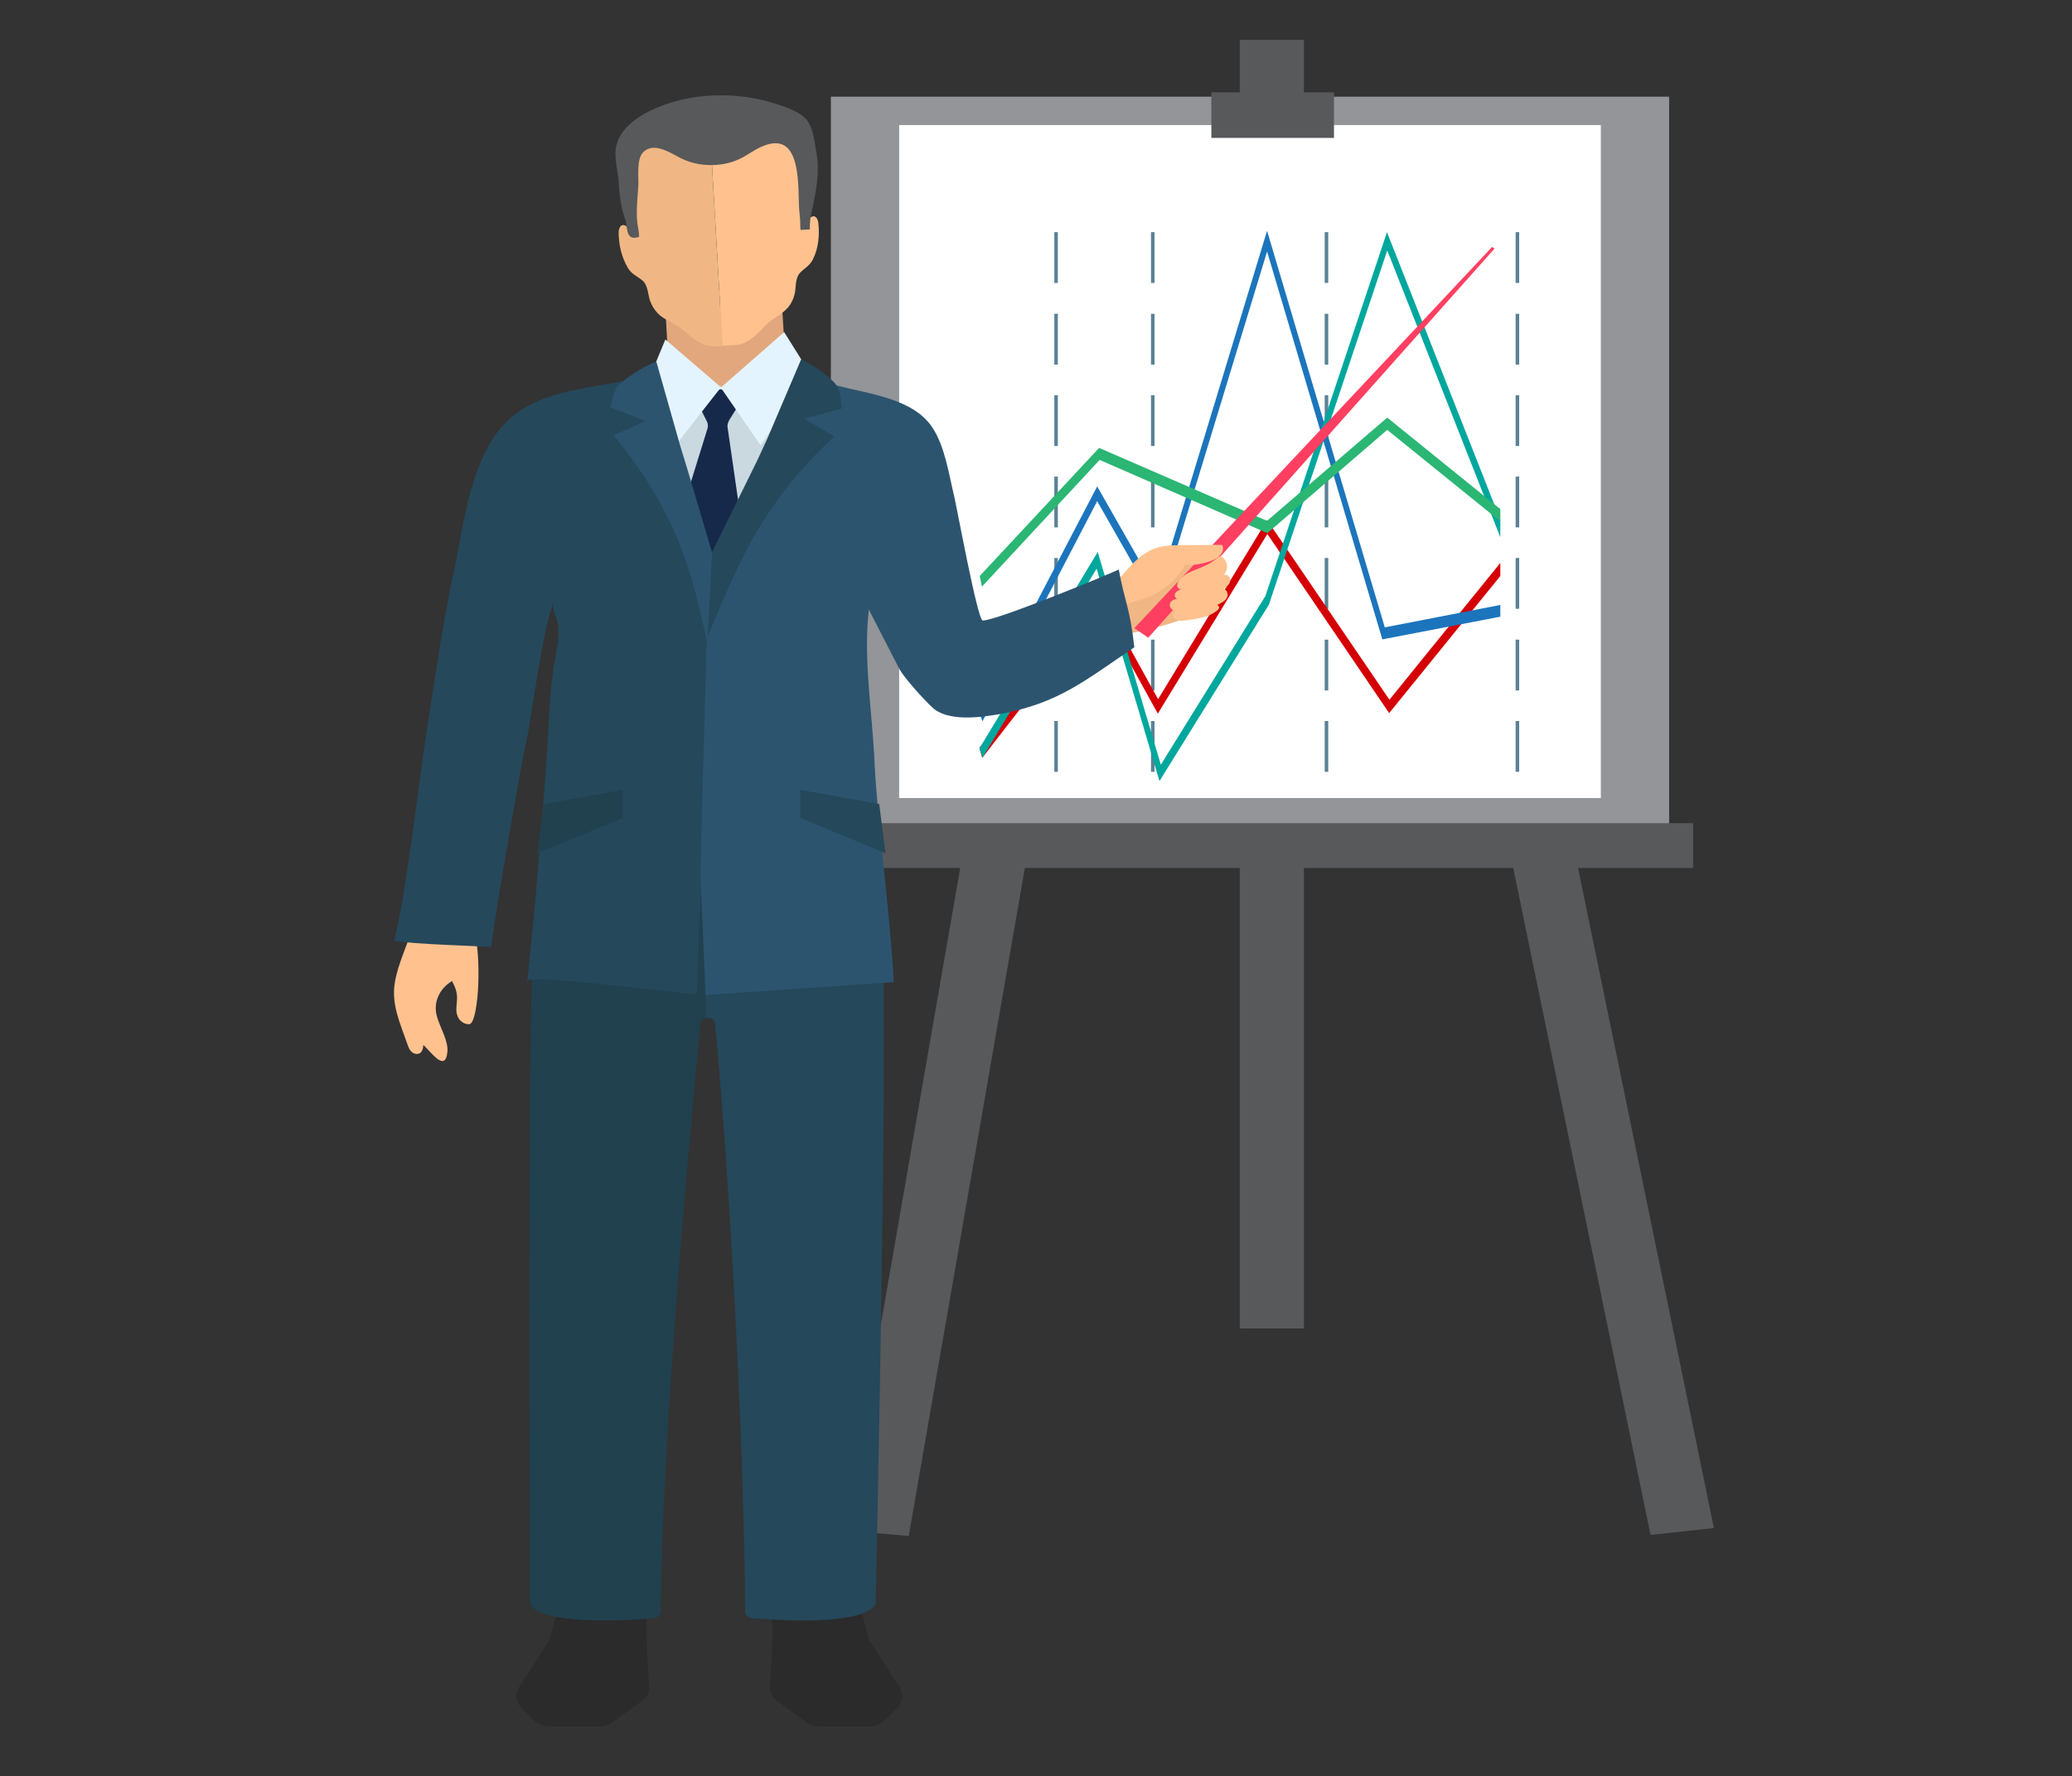 <?xml version="1.0" encoding="utf-8"?>
<!-- Generator: Adobe Illustrator 19.0.0, SVG Export Plug-In . SVG Version: 6.00 Build 0)  -->
<svg version="1.1" id="Camada_1" xmlns="http://www.w3.org/2000/svg" xmlns:xlink="http://www.w3.org/1999/xlink" x="0px" y="0px"
	 viewBox="129 -75.4 758.6 650.4" style="enable-background:new 129 -75.4 758.6 650.4;" xml:space="preserve">
<rect x="129" y="-75.4" width="758.6" height="650.4" fill="#333333" stroke="none"/>
<style type="text/css">
	.st0{fill:#58595B;}
	.st1{fill:#939598;}
	.st2{fill:#FFFFFF;}
	.st3{fill:#5C8195;}
	.st4{fill:#D40006;}
	.st5{fill:#1C75BC;}
	.st6{fill:#00A79D;}
	.st7{fill:#2BB673;}
	.st8{fill:#F0B784;}
	.st9{fill:#FF3F61;}
	.st10{fill:#FFC28E;}
	.st11{fill:#2B2B2B;}
	.st12{fill:#21414F;}
	.st13{fill:#25485B;}
	.st14{fill:#E2A77D;}
	.st15{fill:#2C546F;}
	.st16{fill:#CAD9E0;}
	.st17{fill:#17294B;}
	.st18{fill:#E4F4FF;}
</style>
<title>ill-4</title>
<g id="_x34__3_">
	<g id="_x31_">
		<g>
			<rect x="582.9" y="-60.8" class="st0" width="23.5" height="471.8"/>
			<g>
				<polygon class="st0" points="501.6,121.3 438.4,484.9 461.7,487 524.9,123.4 				"/>
				<polygon class="st0" points="658.7,124.2 733.3,486.6 756.5,484.1 681.9,121.6 				"/>
			</g>
			<rect x="433.2" y="-40" class="st1" width="306.9" height="279.6"/>
			<rect x="458.2" y="-29.6" class="st2" width="256.9" height="246.4"/>
			<rect x="425.2" y="226" class="st0" width="323.7" height="16.4"/>
			<rect x="572.5" y="-41.6" class="st0" width="44.9" height="16.7"/>
		</g>
		<g>
			<g>
				<g>
					<g>
						<rect x="683.9" y="9.6" class="st3" width="1.3" height="18.6"/>
					</g>
					<g>
						<rect x="683.9" y="39.5" class="st3" width="1.3" height="18.6"/>
					</g>
					<g>
						<rect x="683.9" y="69.3" class="st3" width="1.3" height="18.6"/>
					</g>
					<g>
						<rect x="683.9" y="99.1" class="st3" width="1.3" height="18.6"/>
					</g>
					<g>
						<rect x="683.9" y="128.9" class="st3" width="1.3" height="18.6"/>
					</g>
					<g>
						<rect x="683.9" y="158.8" class="st3" width="1.3" height="18.6"/>
					</g>
					<g>
						<rect x="683.9" y="188.6" class="st3" width="1.3" height="18.6"/>
					</g>
				</g>
				<g>
					<g>
						<rect x="614" y="9.6" class="st3" width="1.3" height="18.6"/>
					</g>
					<g>
						<rect x="614" y="39.5" class="st3" width="1.3" height="18.6"/>
					</g>
					<g>
						<rect x="614" y="69.3" class="st3" width="1.3" height="18.6"/>
					</g>
					<g>
						<rect x="614" y="99.1" class="st3" width="1.3" height="18.6"/>
					</g>
					<g>
						<rect x="614" y="128.9" class="st3" width="1.3" height="18.6"/>
					</g>
					<g>
						<rect x="614" y="158.8" class="st3" width="1.3" height="18.6"/>
					</g>
					<g>
						<rect x="614" y="188.6" class="st3" width="1.3" height="18.6"/>
					</g>
				</g>
				<g>
					<g>
						<rect x="550.4" y="9.6" class="st3" width="1.3" height="18.6"/>
					</g>
					<g>
						<rect x="550.4" y="39.5" class="st3" width="1.3" height="18.6"/>
					</g>
					<g>
						<rect x="550.4" y="69.3" class="st3" width="1.3" height="18.6"/>
					</g>
					<g>
						<rect x="550.4" y="99.1" class="st3" width="1.3" height="18.6"/>
					</g>
					<g>
						<rect x="550.4" y="128.9" class="st3" width="1.3" height="18.6"/>
					</g>
					<g>
						<rect x="550.4" y="158.8" class="st3" width="1.3" height="18.6"/>
					</g>
					<g>
						<rect x="550.4" y="188.6" class="st3" width="1.3" height="18.6"/>
					</g>
				</g>
				<g>
					<g>
						<rect x="515" y="9.6" class="st3" width="1.3" height="18.6"/>
					</g>
					<g>
						<rect x="515" y="39.5" class="st3" width="1.3" height="18.6"/>
					</g>
					<g>
						<rect x="515" y="69.3" class="st3" width="1.3" height="18.6"/>
					</g>
					<g>
						<rect x="515" y="99.1" class="st3" width="1.3" height="18.6"/>
					</g>
					<g>
						<rect x="515" y="128.9" class="st3" width="1.3" height="18.6"/>
					</g>
					<g>
						<rect x="515" y="158.8" class="st3" width="1.3" height="18.6"/>
					</g>
					<g>
						<rect x="515" y="188.6" class="st3" width="1.3" height="18.6"/>
					</g>
				</g>
			</g>
			<g>
				<polygon class="st4" points="678.3,130.7 637.7,180.8 592.9,115 553,180.6 531.6,141.8 487.6,198.4 488.6,202.1 531.4,146.9 
					552.9,185.9 593,120.1 637.6,185.7 678.3,135.5 				"/>
			</g>
			<g>
				<polygon class="st5" points="678.3,146.1 636,154.3 592.9,9.1 552.7,141.3 530.7,102.7 487.5,185.4 488.7,188.7 530.7,108.1 
					553.1,147.4 592.9,16.7 635.1,158.7 678.3,150.4 				"/>
			</g>
			<g>
				<polygon class="st6" points="678.3,114.9 636.8,9.6 592.3,142.8 554,204.6 530.9,126.7 487.6,198.6 488.7,202 530.5,132.8 
					553.5,210.6 593.5,146.1 593.6,145.9 636.9,16.3 678.3,121.3 				"/>
			</g>
			<g>
				<polygon class="st7" points="678.3,111 636.9,77.5 592.9,115.3 531.4,88.6 487.7,135.5 488.5,139.4 531.6,93 593,119.8 
					636.9,82 678.3,115.5 				"/>
			</g>
		</g>
	</g>
	<g id="_x31_6">
		<path class="st8" d="M573.7,133.5c-1.7-3.4-6-5.8-10.1-5.1c-1.9,0.3-3.6,1.2-5.3,2c-9.2,5-17.4,11.2-26.8,15.8
			c-1.7,0.8-3.7,1.9-3.8,3.7c0,0.8,0.4,1.6,0.8,2.4c1.5,2.7,1.5,2.7,3.1,5.5c12.7-0.8,23.7-4.1,29-6c3.9-1.4,9.6-4.5,11.8-7.6
			C574.7,141,575.4,136.9,573.7,133.5z"/>
		<path class="st9" d="M675.3,15L544.3,154.6l5.1,3.5L676.2,15.6C675.8,15.4,675.6,15.2,675.3,15z"/>
		<path class="st10" d="M576.4,124.1c-5,0-10.1,0.1-15.1,0.1c-2.9,0-5.8,0.1-8.6,0.9c-5.6,1.7-9.4,6.2-13,10.3
			c-3.6,4.2-7.9,8.5-13.8,9.3c-1.2-0.1-1.5,1.7-1.1,2.8c0.4,1,1.4,1.8,1.9,2.7c0.2,0.4,0.3,0.9,0.7,1.2c0.6,0.5,1.5,0.4,2.3,0.2
			c4.5-1.1,8-4.2,12.2-5.9c3.5-1.4,7.4-2,10.5-4c0,0,0,0,0,0c0.1-0.1,0.2-0.1,0.3-0.2l-0.1,0.1c4.5-2.4,8.1-6,10.3-10.2
			c3.2,0.2,6.4-0.3,9.4-1.4c1.4-0.5,2.7-1.2,3.6-2.3C576.8,126.7,577.1,125.2,576.4,124.1z"/>
		<path class="st10" d="M561.2,136.5c-0.7,0.7-1.1,1.4-1.2,2.3c-0.1,0.8,0.8,1.8,1.7,1.5c-1,0.3-2,0.8-2.5,1.6
			c-0.4,0.8,0.2,2.1,1.2,2c-1.4-0.1-2.9,0.7-3.1,1.9c-0.3,1.2,1,2.5,2.4,2.4c-1,0.1-1.6,1.2-1.3,2c0.3,0.8,1.3,1.4,2.2,1.6
			c1,0.2,2,0,3-0.1c3.8-0.5,7.8-1.1,10.7-3.3c0.4-0.3,0.8-0.7,1-1.1c0.1-0.5-0.1-1-0.7-1.2c1.3-0.6,2.8-1.3,3.5-2.5
			c0.7-1.2,0.3-3-1.1-3.4c1.1-0.8,2.2-1.7,2.4-2.9c0.2-1.2-1-2.6-2.4-2.3c1.5-1.4,1.6-3.6,0.6-5.2c-1.6-2.5-2.4-1.3-4.1,0
			C569.9,132.7,564.4,133.2,561.2,136.5z"/>
		<path class="st10" d="M303,267c-0.8-4.1-2.2-6.9-4.2-7c-3.4-0.1-6.8-0.1-10.2,0.5c-2.1,0.4-8,1.4-8.6,3.7
			c-1.9,6.7-5.2,13-6.4,19.9c-1.5,8.2,2,15.4,4.7,23.2c0.3,0.8,0.6,1.7,1.3,2.3c0.6,0.7,1.7,1.1,2.7,0.8c1.3-0.4,1.6-1.9,1.7-3.2
			c2.6,2.3,8.1,10.4,8.8,2.5c0.4-4.1-2.9-9.2-3.9-13.2c-1.3-4.8,0.9-9.9,5.6-12.7c1.3,2.5,2,4.3,1.8,7.1c-0.1,1.8-0.5,3.7,0.1,5.4
			c0.5,1.8,2.3,3.4,4.4,3.3C303.9,299.5,305.4,278.4,303,267z"/>
		<g>
			<g>
				<g>
					<path class="st11" d="M443.8,512.1l3.4,13l11.4,17.6c1.3,2.4,0.9,5.2-1.1,7.2l-4.6,4.6c-1.4,1.4-3.4,2.2-5.5,2.2H429
						c-1.7,0-3.4-0.5-4.7-1.5l-10.8-7.8c-1.9-1.3-2.9-3.4-2.7-5.5c0.7-7.9,2-28-0.3-41C407.6,484.5,443.8,512.1,443.8,512.1z"/>
					<path class="st11" d="M333.6,512.1l-3.4,13l-11.4,17.6c-1.3,2.4-0.9,5.2,1.1,7.2l4.6,4.6c1.4,1.4,3.4,2.2,5.5,2.2h18.5
						c1.7,0,3.4-0.5,4.7-1.5l10.8-7.8c1.9-1.3,2.9-3.4,2.7-5.5c-0.7-7.9-2-28,0.3-41C369.8,484.5,333.6,512.1,333.6,512.1z"/>
					<path class="st12" d="M335.8,227.7c-1.5-0.2-3.1-0.4-4.6-0.6c-1.5-0.2-2.9,0.8-3.1,2.1c-1.5,12.5-2.8,25.4-3.8,38.8
						c-2.3,31.3-1.2,243.5-1.2,243.5s-0.1,6.9,30.3,6.4c4.3-0.1,9.3-0.3,14.9-0.8c1.5-0.1,2.6-1.2,2.6-2.6
						c0.4-58.1,9-157.6,14.5-215.1c0.1-1.2,1-1.9,2-2.1v-62.9C370.2,232.1,353,229.9,335.8,227.7z"/>
					<path class="st13" d="M452,268c-1-13.4-2.3-26.4-3.8-38.8c-0.2-1.3-1.6-2.3-3.1-2.1c-1.5,0.2-3.1,0.4-4.6,0.6
						c-17.3,2.2-34.6,4.5-52,6.7c-0.3,0-0.5,0-0.8,0c-0.1,0-0.2,0-0.3,0v62.9c1.5-0.3,3.2,0.4,3.4,2.1c5.5,57.4,10.7,157,11,215.1
						c0,1.4,1.2,2.5,2.6,2.6c5.7,0.4,10.6,0.7,14.9,0.8c30.4,0.6,30.3-6.4,30.3-6.4S454.3,299.3,452,268z"/>
					<g>
						<g>
							<polygon class="st14" points="415.4,37.8 415.5,39.5 416.4,54.2 394.1,73 386.3,66.3 373.6,55.6 372.6,37.5 							"/>
							<path class="st10" d="M390.6-17.8c2.5,0.6,6-2.4,7.6-3.6c3-2.2,6.3-4,9.9-5.2c2.6-0.9,5.5-1.5,8.2-0.8c4,1,6.6,4.7,7.3,8.5
								c1.5,7.7-2.6,15.6-1.3,23.2c0.2,1.1,0.5,3.5,2.4,2.3c0.8-0.5,0.3-1.8,1.1-2.4c1.8-1.3,2.7,0.8,2.8,2c0.5,4.4,0.1,9.3-2,13.4
								c-1.2,2.4-3,3.1-4.7,4.9c-1.9,2-1.4,5.6-2,7.9c-0.4,1.6-1.1,3.1-2.1,4.4c-2.1,2.8-5.9,4.2-8.4,6.8c-2.3,2.4-4.4,4.8-7.6,6.4
								c-1.9,1-4.7,1.1-7.3,1.1c-0.3,0-0.7,0.1-1,0.1l-4-69.3C389.9-17.9,390.2-17.9,390.6-17.8z"/>
							<path class="st8" d="M355.5,9.6c0-1.2,0.7-3.4,2.6-2.3c0.9,0.5,0.5,1.9,1.3,2.3c2,1,2-1.4,2.1-2.5c0.2-4.1-2.1-8-1.8-12
								c0.3-3.7-0.1-7.5,1.1-11.2c1.1-3.2,3.2-6.1,6.3-7.7c2.8-1.6,6.4-2,9.6-1.2c2.8,0.7,4.8,2.3,6.6,4.3c2.1,2.1,3,2.1,6.2,2.8
								l4,69.3c-2.3,0.2-4.6,0.1-6.4-0.5c-3.4-1.3-5.8-3.5-8.3-5.7c-2.7-2.3-6.7-3.4-9.1-6c-1.1-1.2-2-2.6-2.6-4.2
								c-0.9-2.3-0.8-6-2.9-7.7c-1.9-1.6-3.8-2.2-5.2-4.4C356.5,18.8,355.5,14,355.5,9.6z"/>
							<path class="st0" d="M426.4,1.1c-0.6,2.5-1,5-0.9,7.5l-3.4,0.2C422,8.1,422,7.6,422,7.2c0-1.7-0.1-3-0.3-4.7
								c-0.9-7.4,1.9-31.6-14.3-24c-2.4,1.1-4.5,2.7-6.8,3.9c-6.7,3.5-15.4,3.5-22.2,0.2c-3.8-1.9-9.9-6.2-13.9-2.3
								c-2.6,2.6-1.6,9.5-1.8,12.6c-0.3,4.4-0.8,8.5-0.4,13c0.2,1.8,0.7,3.6,0.7,5.4c-5.2,1.8-4.1-3.6-5.1-6.4
								c-1.7-4.7-2.1-9-2.4-13.7c-0.3-4.7-2.1-9.8-0.5-14.5c3.1-9.1,16.3-14.2,25.5-16c9.9-2,20.8-1.5,30.5,1.3c4,1.2,10.2,3,13,6.1
								c2.9,3.1,3.2,8.9,4,12.9C429.1-12.4,427.8-5.5,426.4,1.1z"/>
						</g>
						<g>
							<path class="st13" d="M388.8,124.8c0,0,0,0.1-0.6,1.5c-0.2,0.5-0.4,0.9-0.4,0.9l0-0.4l-10.8-40.7l-7.4-27.9
								c0,0-0.3,0.1-0.8,0.3c-1.4,0.5-5.9,5-10.6,6.8c0-0.4,0-0.9-0.1-1.3c-0.5,0.1-1,0.2-1.6,0.3c-21.2,3.8-38.8,5.1-48.9,24
								c-7.3,13.7-9,29.1-12.1,43.8c-4.3,19.8-7.1,39.7-10.2,59.6c-2.9,18.3-7.4,59.4-12,77.3c6.4,1.4,31.3,1.9,35.6,2.4
								c0-4.7,11.6-70.9,12.8-75.4c1.3-4.8,6.6-45.8,10.5-51.6c-1.8,2.6,0.8,6.3,1.1,8.9c0.7,5.4-0.9,11-1.7,16.3
								c-1.7,11.5-1.7,23.4-2.6,34.9c-1.9,24.4-3.7,48.7-6.3,73c-0.2,2.1-0.4,4.3-0.7,6.4c0.4-3,58.2,4.9,62.1,4.7
								c0.7-24.8,3.7-82.5,4.4-105C388.4,183.9,390.1,124.8,388.8,124.8z"/>
							<path class="st15" d="M538.6,133.1c0,0.3-44.9,18.9-49.8,18.7c-1.9,0-9.6-42.1-10.5-45.7c-1.9-7.8-3.3-17.9-7.9-24.9
								c-7-10.7-23-12.3-35.3-15.5c-3.1-0.8-6.6-3.3-9.6-3.6c-6-0.8-9.6,7.2-11.4,11.1c-3.2,6.7-6.1,13.5-9.2,20.2
								c-2.4,5.2-7.6,9-9.4,14.6c-3.1,9.5-7.7,19.1-9,29c-0.9,6.5,0.8,12.6,1.2,19.1c0.3,4-2.4,77.9-2.1,91.8
								c0.2,7.2,1.5,33.9,1.7,41l68.9-4.7c-0.9-21.3-6-58.9-7-80.2c-0.8-18.5-4.2-37.9-2.1-56.2c3.7,7.2,7.4,14.4,11.1,21.6
								c1.8,3.4,9.1,11.4,12.1,14.2c5.5,5.2,17.1,3.8,24.5,2.5c22-4,31.6-12.5,49.5-24.5C542.6,146.5,540.8,145.2,538.6,133.1z"/>
							<path class="st16" d="M378,104.8c2.8,4.9,4.6,9.8,6.4,15c0.9,2.7,1.8,6.8,5.2,7.1c4.3,0.4,8.1-6.4,10-9.1
								c2.9-4.1,5.4-8.2,8.3-12.2c0.3-4.1,0.1-9,1.7-12.9c1.3-3.1,4.1-4.7,3.8-8.5c-0.2-2.3-1.7-4.7-4.1-5.7c-1.6-0.7-3.5-0.8-5-1.9
								c-1.4-1-2.4-2.7-3.6-3.9c-1.5-1.5-4.3-5-7-5c-4.7-0.8-11.2,8.3-14.5,11.1c-5.3,4.5-7.8,9.3-9.6,14.9
								C372.8,97.1,375.5,100.6,378,104.8z"/>
							<path class="st17" d="M379,110.6l9-29c0.3-0.9,0.2-1.9-0.2-2.7l-2.2-4.4c-0.1-0.3,0-0.6,0.2-0.8c1.1-1,2.2-2,3.3-3.1
								c0.7-0.7,1.6-1.4,2.1-2.2c0.3-0.6,1.2-2.1,2.1-1.5c0.7,0.5,0.9,1.2,1.4,1.9c0.4,0.6,1.2,1.2,1.8,1.7c0.8,0.8,1.6,1.6,2.4,2.3
								c0.2,0.2,0.2,0.5,0.1,0.8l-3,4.8c-0.5,0.9-0.8,1.9-0.6,2.8l4,27.7c0,0.1,0,0.3-0.1,0.4l-10.9,22c-0.2,0.4-0.7,0.5-1,0.5
								c-0.4,0.2-0.8,0.1-0.9-0.3L379,111C379,110.9,379,110.7,379,110.6z"/>
							<path class="st18" d="M372.6,48.9L392.5,66c0.3,0.3,0.8,0.2,1.1-0.1l22.5-19.7l9.2,14.7l-17.8,26.8l-14-20.3
								c-0.3-0.4-1-0.4-1.4,0.1l-18,23l-7.2-27.8L372.6,48.9z"/>
							<path class="st13" d="M437.2,74.2c-0.5-2,0-6.8-3-9.8c-5.2-5.1-10.2-7.4-11.9-8.2l-12.4,29.1l-3.8,8.2l-17.9,36.3l-0.6,29.2
								c0,0,9.3-23.7,17.2-37.6c9.5-16.7,20.9-29,29.7-37c-3.7-2.2-7.3-4.3-11-6.5L437.2,74.2z"/>
							<path class="st15" d="M352.4,73.8c0.8-1.9,0.9-6.7,4.4-9.4c5.8-4.5,10.7-6.8,12.5-7.4l8.7,30.7l2.6,8.5l9.1,30.7l-1.7,33.5
								c0,0-4.2-21.8-10.1-36.4c-7.1-17.6-16.7-31-24.3-40c3.9-1.7,7.9-3.5,11.8-5.3L352.4,73.8z"/>
						</g>
					</g>
				</g>
			</g>
			<polygon class="st12" points="328.1,219 357,213.8 357,224.1 325.7,237 			"/>
			<polygon class="st13" points="450.9,219 422,213.8 422,224.1 453.2,237 			"/>
		</g>
	</g>
</g>
</svg>
